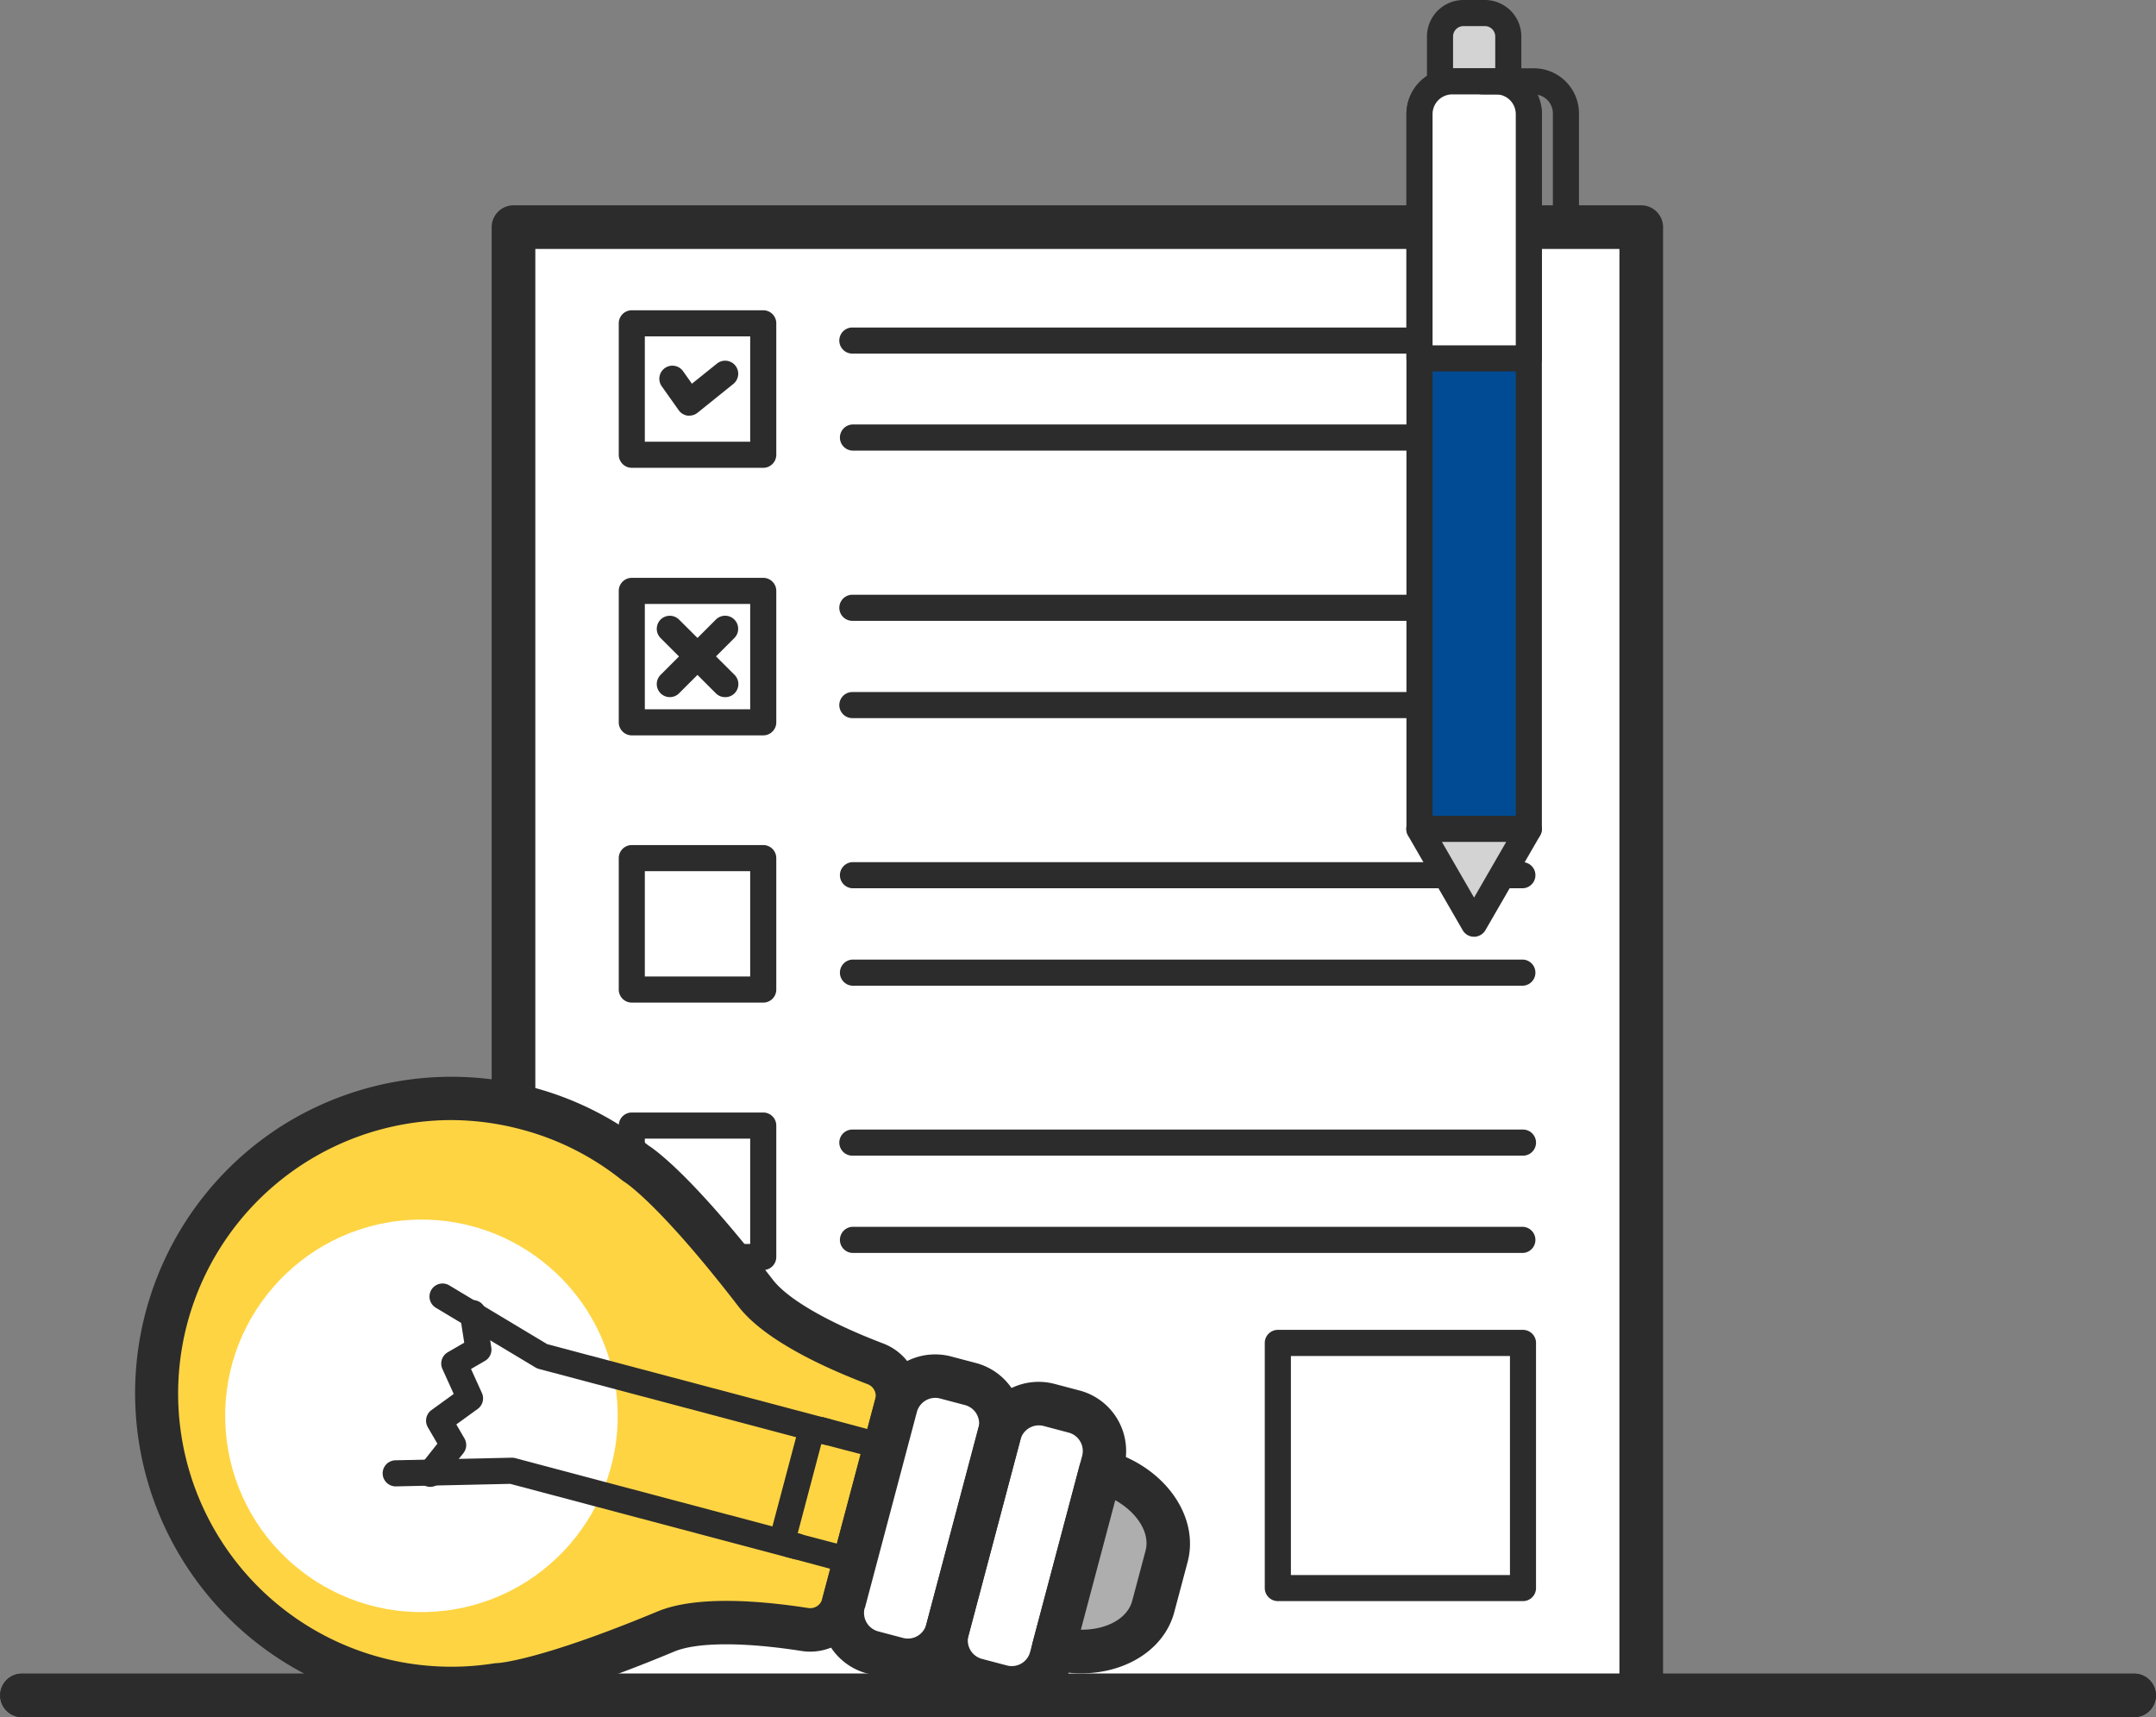 <svg xmlns="http://www.w3.org/2000/svg" viewBox="0 0 688.97 548.74"><rect x="0" y="0" width="688.97" height="548.74" fill="#808080" stroke="none"/><defs><style>.cls-1{fill:#2c2c2c;}.cls-2{fill:#fff;}.cls-3{fill:#004b93;}.cls-4{fill:#d3d3d3;}.cls-5{fill:#fed443;}.cls-6{fill:#aeaeae;}</style></defs><g id="Layer_2" data-name="Layer 2"><g id="Capa_1" data-name="Capa 1"><path class="cls-1" d="M682,548.74a6.95,6.95,0,1,0,0-13.9H7a6.95,6.95,0,1,0,0,13.9Z"/><rect class="cls-2" x="164.12" y="72.61" width="360.34" height="469.18"/><path class="cls-1" d="M524.45,548.74a7,7,0,0,0,7-7V72.61a7,7,0,0,0-7-7H164.12a7,7,0,0,0-7,7V541.79a7,7,0,0,0,7,7ZM171.07,79.56H517.5V534.84H171.07Z"/><path class="cls-1" d="M243.9,149.5a4.18,4.18,0,0,0,4.17-4.18v-42a4.17,4.17,0,0,0-4.17-4.17h-42a4.17,4.17,0,0,0-4.17,4.17v42a4.18,4.18,0,0,0,4.17,4.18Zm-37.84-42h33.67v33.66H206.06Z"/><path class="cls-1" d="M486.68,113a4.17,4.17,0,1,0,0-8.34H272.38a4.17,4.17,0,0,0,0,8.34Z"/><path class="cls-1" d="M486.68,144a4.18,4.18,0,0,0,0-8.35H272.38a4.18,4.18,0,0,0,0,8.35Z"/><path class="cls-1" d="M243.9,235a4.17,4.17,0,0,0,4.17-4.17v-42a4.17,4.17,0,0,0-4.17-4.17h-42a4.17,4.17,0,0,0-4.17,4.17v42a4.17,4.17,0,0,0,4.17,4.17Zm-37.84-42h33.67v33.67H206.06Z"/><path class="cls-1" d="M486.68,198.4a4.17,4.17,0,1,0,0-8.34H272.38a4.17,4.17,0,0,0,0,8.34Z"/><path class="cls-1" d="M486.68,229.49a4.17,4.17,0,1,0,0-8.34H272.38a4.17,4.17,0,1,0,0,8.34Z"/><path class="cls-1" d="M243.9,320.4a4.17,4.17,0,0,0,4.17-4.17v-42a4.18,4.18,0,0,0-4.17-4.18h-42a4.18,4.18,0,0,0-4.17,4.18v42a4.17,4.17,0,0,0,4.17,4.17Zm-37.84-42h33.67v33.66H206.06Z"/><path class="cls-1" d="M486.68,283.86a4.18,4.18,0,0,0,0-8.35H272.38a4.18,4.18,0,0,0,0,8.35Z"/><path class="cls-1" d="M486.68,315a4.18,4.18,0,0,0,0-8.35H272.38a4.18,4.18,0,0,0,0,8.35Z"/><path class="cls-1" d="M243.9,405.86a4.17,4.17,0,0,0,4.17-4.17v-42a4.17,4.17,0,0,0-4.17-4.17h-42a4.17,4.17,0,0,0-4.17,4.17v42a4.17,4.17,0,0,0,4.17,4.17Zm-37.84-42h33.67v33.66H206.06Z"/><path class="cls-1" d="M486.68,369.31a4.17,4.17,0,1,0,0-8.34H272.38a4.17,4.17,0,1,0,0,8.34Z"/><path class="cls-1" d="M486.68,400.4a4.18,4.18,0,0,0,0-8.35H272.38a4.18,4.18,0,0,0,0,8.35Z"/><path class="cls-1" d="M486.68,511.66a4.17,4.17,0,0,0,4.17-4.17V429.16a4.18,4.18,0,0,0-4.17-4.18H408.35a4.18,4.18,0,0,0-4.18,4.18v78.33a4.18,4.18,0,0,0,4.18,4.17Zm-74.16-78.33h70v70h-70Z"/><path class="cls-1" d="M219.72,132.82a3.64,3.64,0,0,0,.57,0,4.16,4.16,0,0,0,2.62-.92l11.44-9.21a4.17,4.17,0,1,0-5.24-6.5l-8,6.43-2.83-4a4.17,4.17,0,0,0-6.81,4.83l5.4,7.62A4.19,4.19,0,0,0,219.72,132.82Z"/><path class="cls-1" d="M231.73,222.78a4.12,4.12,0,0,0,3-1.22,4.17,4.17,0,0,0,0-5.9L217,198a4.17,4.17,0,0,0-5.9,5.9l17.67,17.67A4.12,4.12,0,0,0,231.73,222.78Z"/><path class="cls-1" d="M217,221.56l17.67-17.67a4.17,4.17,0,1,0-5.9-5.9l-17.67,17.67a4.17,4.17,0,0,0,0,5.9,4.18,4.18,0,0,0,5.9,0Z"/><path class="cls-3" d="M478.08,26h-14a10.47,10.47,0,0,0-10.47,10.47V264.88h34.94V36.46A10.47,10.47,0,0,0,478.08,26Z"/><path class="cls-1" d="M488.55,269.05a4.17,4.17,0,0,0,4.17-4.17V36.46a14.66,14.66,0,0,0-14.64-14.64h-14a14.66,14.66,0,0,0-14.64,14.64V264.88a4.17,4.17,0,0,0,4.17,4.17ZM457.79,36.46a6.3,6.3,0,0,1,6.29-6.3h14a6.31,6.31,0,0,1,6.3,6.3V260.7H457.79Z"/><polygon class="cls-4" points="479.8 280.03 488.55 264.88 471.05 264.88 453.56 264.88 462.3 280.03 471.05 295.18 479.8 280.03"/><path class="cls-1" d="M471.05,299.35a4.19,4.19,0,0,0,3.62-2.08L492.16,267a4.18,4.18,0,0,0-3.61-6.26h-35a4.18,4.18,0,0,0-3.61,6.26l17.5,30.31A4.16,4.16,0,0,0,471.05,299.35Zm10.27-30.3-10.27,17.79-10.27-17.79Z"/><path class="cls-4" d="M474.5,4.17h-6.83a7.5,7.5,0,0,0-7.5,7.5V26H482V11.67A7.49,7.49,0,0,0,474.5,4.17Z"/><path class="cls-1" d="M482,30.16A4.16,4.16,0,0,0,486.16,26V11.67A11.67,11.67,0,0,0,474.5,0h-6.83A11.68,11.68,0,0,0,456,11.67V26a4.17,4.17,0,0,0,4.17,4.17ZM464.34,11.67a3.33,3.33,0,0,1,3.33-3.33h6.83a3.33,3.33,0,0,1,3.32,3.33V21.82H464.34Z"/><path class="cls-2" d="M478.08,26h-14a10.47,10.47,0,0,0-10.47,10.47v78.07h34.94V36.46A10.47,10.47,0,0,0,478.08,26Z"/><path class="cls-1" d="M488.55,118.71a4.18,4.18,0,0,0,4.17-4.18V36.46a14.66,14.66,0,0,0-14.64-14.64h-14a14.66,14.66,0,0,0-14.64,14.64v78.07a4.18,4.18,0,0,0,4.17,4.18ZM457.79,36.46a6.3,6.3,0,0,1,6.29-6.3h14a6.31,6.31,0,0,1,6.3,6.3v73.9H457.79Z"/><path class="cls-1" d="M500.41,71.84a4.17,4.17,0,0,0,4.17-4.17V36.24a14.44,14.44,0,0,0-14.42-14.42H473.67a4.17,4.17,0,0,0,0,8.34h16.49a6.09,6.09,0,0,1,6.08,6.08V67.67A4.17,4.17,0,0,0,500.41,71.84Z"/><path class="cls-5" d="M158.89,538.4c1,0,14.16-.48,53.93-17,11.38-4.74,32.22-2.53,44.44-.62a11,11,0,0,0,12.24-8L278,480.78l8.47-31.91a10.94,10.94,0,0,0-6.65-13C268.23,431.42,249,423,241.51,413.25c-26.33-34.11-37.56-41.06-38.39-41.55A94.25,94.25,0,0,0,51.71,427.29c-9.12,46.36,18.34,93,63.27,107.61A93.89,93.89,0,0,0,158.89,538.4Z"/><circle class="cls-2" cx="134.64" cy="452.47" r="62.72" transform="translate(-31.74 10.68) rotate(-4.07)"/><path class="cls-1" d="M112.83,541.51a100.22,100.22,0,0,0,46.72,3.83c3.71-.19,18.58-2,55.95-17.57,7.24-3,22.07-3.08,40.69-.17a17.86,17.86,0,0,0,20-13.12l16.94-63.83a17.85,17.85,0,0,0-10.9-21.32C264.65,422.62,251.8,415.21,247,409c-24.73-32-36.75-41-39.87-43a100.59,100.59,0,0,0-36.95-18.54,101.61,101.61,0,0,0-79.62,12,101.31,101.31,0,0,0,22.26,182ZM58.53,428.64A87.46,87.46,0,0,1,144,357.94a88.12,88.12,0,0,1,22.62,3,86.7,86.7,0,0,1,32.15,16.22,9,9,0,0,0,.81.56c.11.06,11,6.83,36.42,39.81,8.22,10.64,27,19.37,41.31,24.83a4,4,0,0,1,2.41,4.75l-16.94,63.83a4,4,0,0,1-4.44,2.94c-15.14-2.36-35.78-4.09-48.19,1.08-38.46,16-51.24,16.52-51.35,16.52a6.76,6.76,0,0,0-1,.09,87.3,87.3,0,0,1-99.27-102.9Z"/><rect class="cls-2" x="282.17" y="476.83" width="90.9" height="34.25" rx="13.01" transform="matrix(0.26, -0.97, 0.97, 0.26, -233.84, 683.94)"/><rect class="cls-2" x="249.07" y="468.05" width="90.9" height="34.25" rx="13.01" transform="translate(-249.96 645.41) rotate(-75.14)"/><path class="cls-1" d="M318.16,545.66a19.68,19.68,0,0,0,5.12.67,20,20,0,0,0,19.3-14.84l16.63-62.71A20,20,0,0,0,345,444.36l-8-2.11a20,20,0,0,0-24.41,14.17h0L296,519.14a20,20,0,0,0,14.17,24.41Zm-8.69-23L326.11,460h0a6.08,6.08,0,0,1,7.41-4.3l8,2.12a6.08,6.08,0,0,1,4.3,7.4l-16.64,62.71a6.06,6.06,0,0,1-7.4,4.3l-8-2.11A6.08,6.08,0,0,1,309.47,522.7Z"/><path class="cls-1" d="M277.1,534.77l8,2.11a20,20,0,0,0,24.41-14.18L326.11,460a20,20,0,0,0-14.17-24.41l-8-2.11a20,20,0,0,0-24.41,14.17l-16.64,62.71a20,20,0,0,0,14.17,24.42Zm9.2-85.34h0Zm-9.93,64.49L293,451.21a6.11,6.11,0,0,1,5.87-4.5,6.12,6.12,0,0,1,1.53.2l8,2.11a6.1,6.1,0,0,1,4.3,7.41L296,519.14a6.09,6.09,0,0,1-7.4,4.3l-8-2.12a6.09,6.09,0,0,1-4.3-7.4Z"/><path class="cls-6" d="M368.53,513.4l4.26-16c2.95-11.13-6.55-23.4-21.12-27.27l-15,56.54C351.24,530.48,365.58,524.53,368.53,513.4Z"/><path class="cls-1" d="M334.89,533.34a41.61,41.61,0,0,0,10.64,1.4c14.23,0,26.55-7.61,29.72-19.56l4.26-16c3.94-14.87-7.74-30.92-26.05-35.78A7,7,0,0,0,345,468.3l-15,56.53a7,7,0,0,0,4.94,8.51Zm21.5-53.92c7,3.93,11.2,10.43,9.68,16.15l-4.26,16c-1.52,5.73-8.33,9.31-16.41,9.23Z"/><path class="cls-1" d="M126.55,475l36.5-.81,90.47,24a3.88,3.88,0,0,0,1.07.14,4.17,4.17,0,0,0,1.07-8.2l-91-24.16a3.87,3.87,0,0,0-1.17-.14l-37.08.83a4.17,4.17,0,0,0,.09,8.34Z"/><path class="cls-1" d="M134.89,474.24a4.17,4.17,0,0,0,5.87-.67l7.32-9.2a4.17,4.17,0,0,0,.34-4.69l-2.6-4.48,6.82-4.94a4.18,4.18,0,0,0,1.36-5.1l-3.48-7.68,4.48-2.6a4.17,4.17,0,0,0,2-4.24L155.23,419a4.17,4.17,0,0,0-8.25,1.27l1.37,8.81-5.27,3.06a4.16,4.16,0,0,0-1.71,5.32l3.62,8-7.12,5.16a4.18,4.18,0,0,0-1.16,5.47l3.06,5.27-5.55,7A4.18,4.18,0,0,0,134.89,474.24Z"/><path class="cls-1" d="M171.11,437a4.29,4.29,0,0,0,1.08.46l91,24.15a4,4,0,0,0,1.07.15,4.18,4.18,0,0,0,1.07-8.21l-90.47-24-31.29-18.79a4.17,4.17,0,1,0-4.3,7.15Z"/><path class="cls-1" d="M272,503.12a4.43,4.43,0,0,0,1.07.14,4.17,4.17,0,0,0,4-3.11l9.72-36.6a4.19,4.19,0,0,0-3-5.11L263.52,453a7.2,7.2,0,0,0-8.81,5.11l-8.16,30.75a7.22,7.22,0,0,0,5.12,8.81Zm-9.26-42.83Zm-4-1.07h0Zm3.73,2.18,15.23,4L270.15,494l-15.24-4Z"/><path class="cls-1" d="M682,548.74a6.95,6.95,0,1,0,0-13.9H7a6.95,6.95,0,1,0,0,13.9Z"/></g></g></svg>
